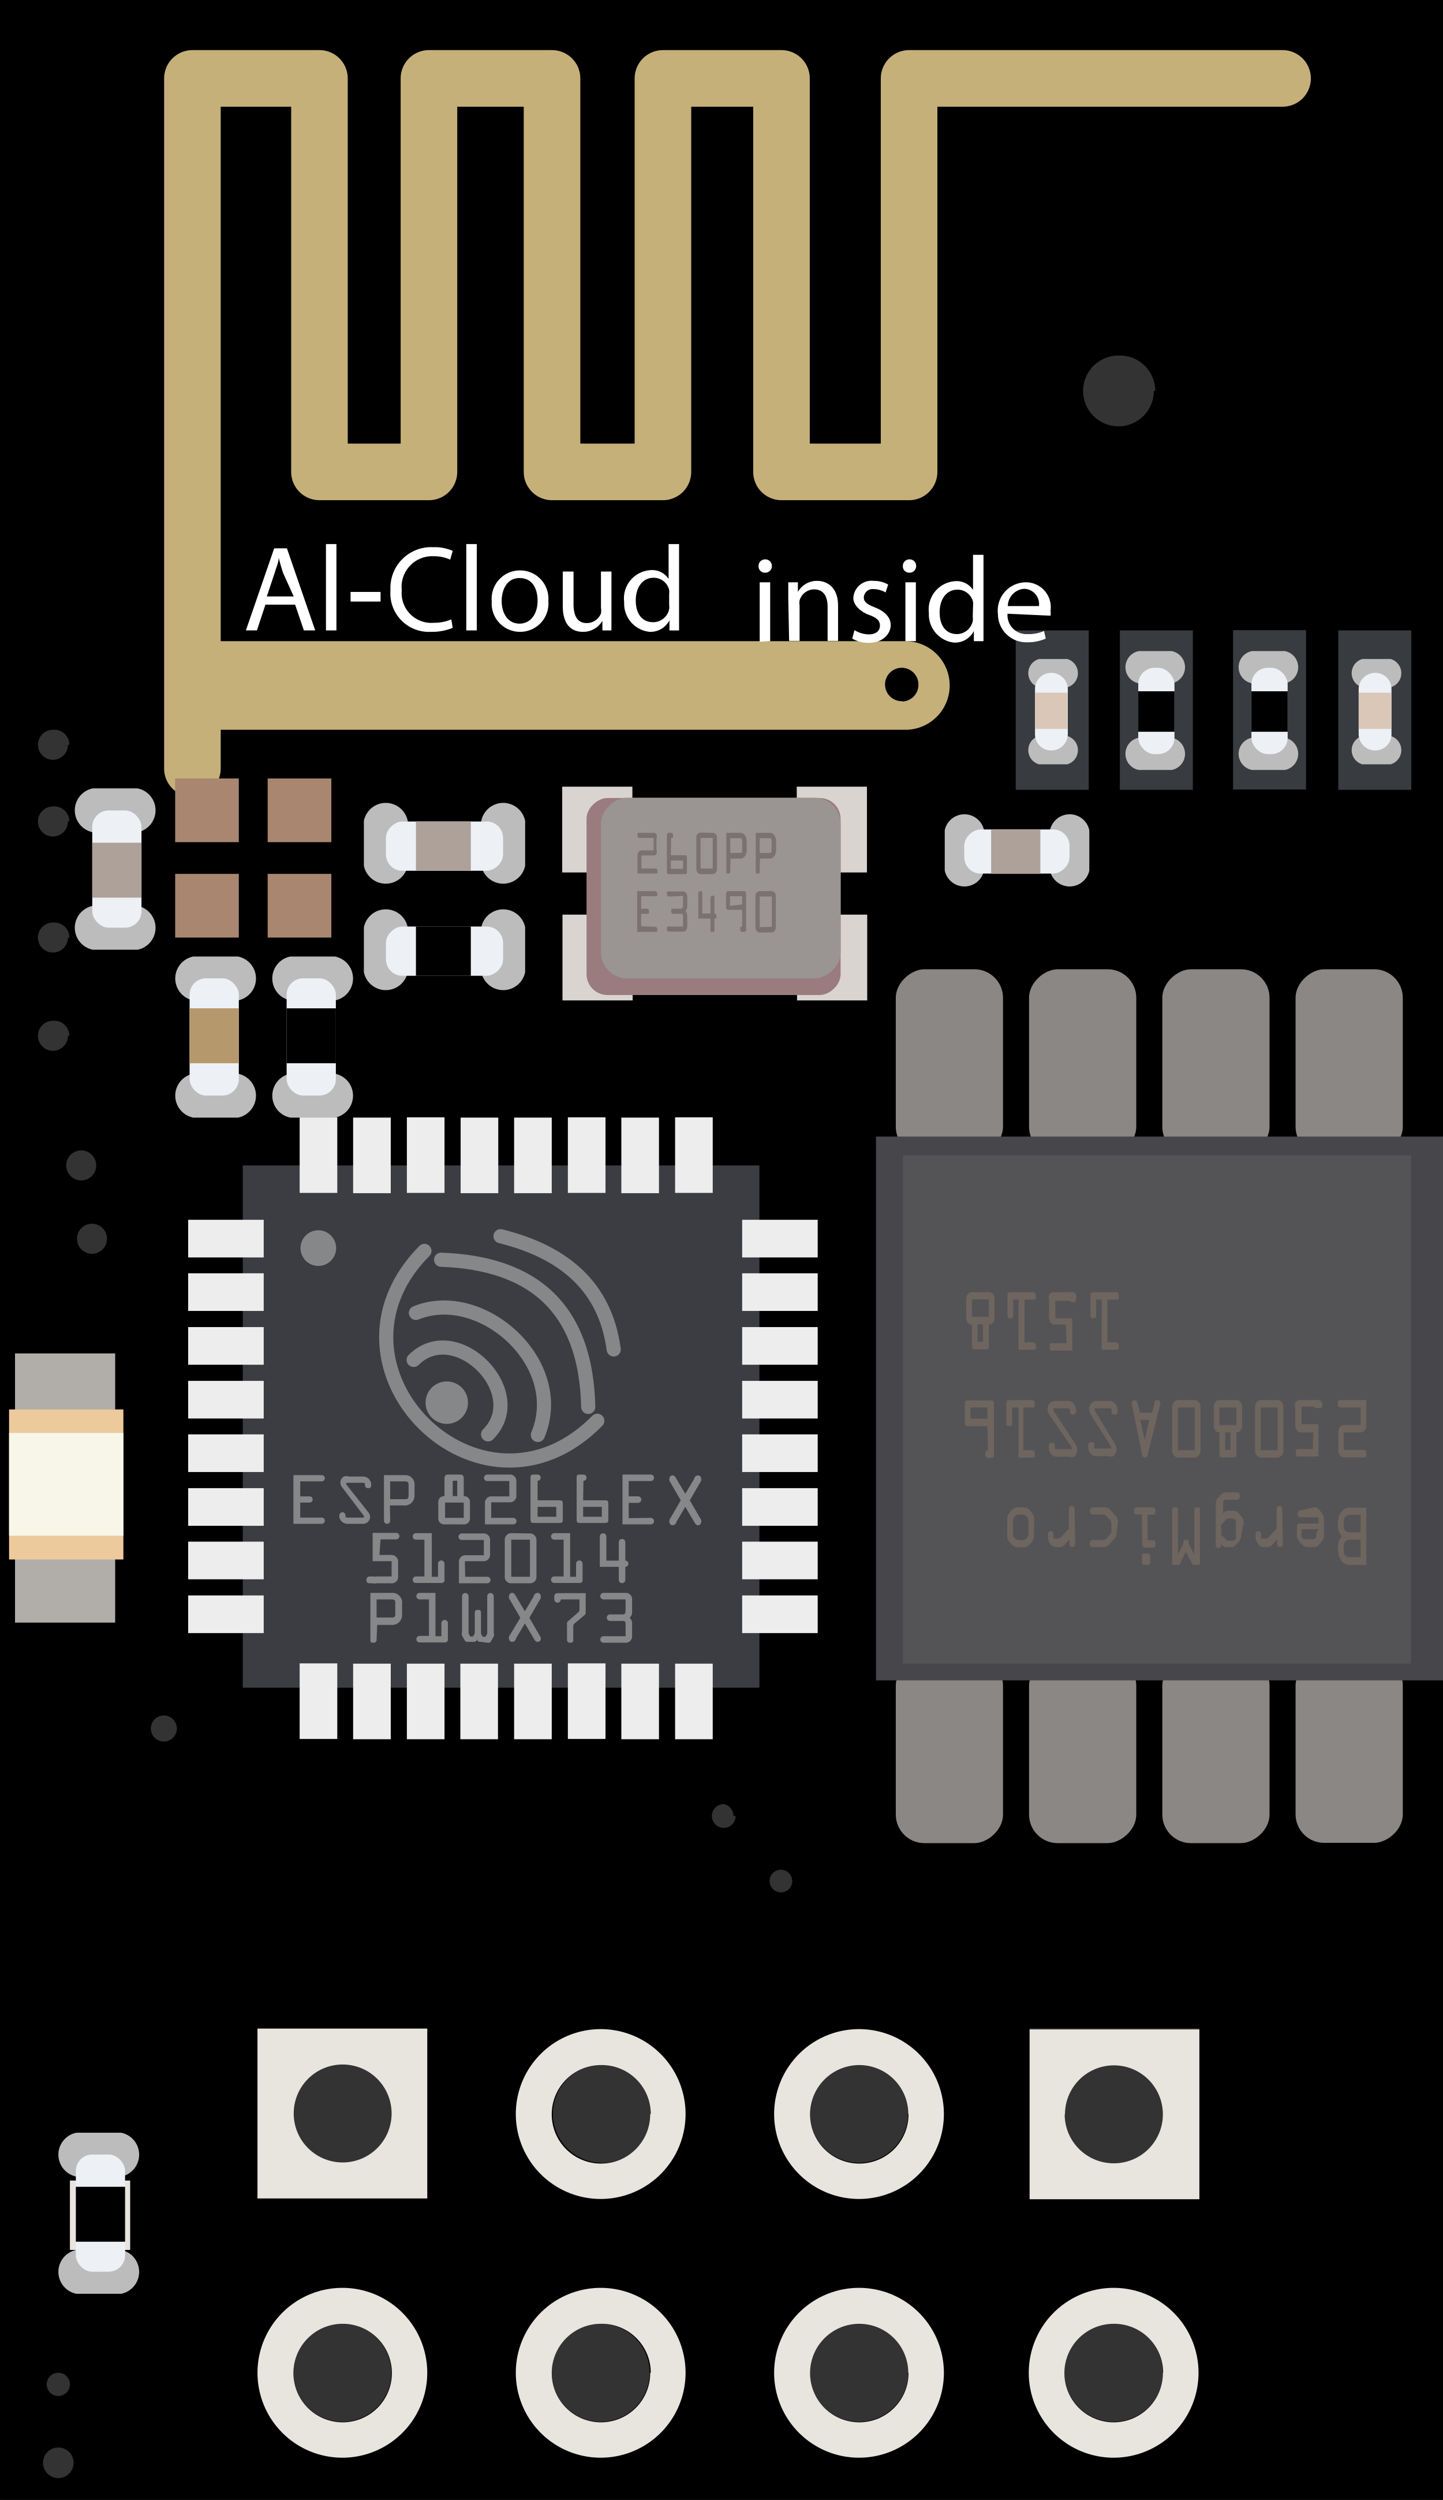 <?xml version="1.0" ?><svg height="31.15mm" viewBox="0 0 51 88.31" width="17.99mm" xmlns="http://www.w3.org/2000/svg">
  <rect x="0" y="0" width="51" height="88.31" fill="#333333" stroke="none"/>
  <title>WiFi Module - ESP8266</title>
  <g id="BAKGROUND">
    <circle cx="5.79" cy="61.06" r="0.46" style="fill: none"/>
    <circle cx="3.25" cy="43.76" r="0.53" style="fill: none"/>
    <circle cx="25.5" cy="64.15" r="0.42" style="fill: none"/>
    <circle cx="2.06" cy="84.23" r="0.41" style="fill: none"/>
    <circle cx="27.56" cy="66.44" r="0.4" style="fill: none"/>
    <circle cx="2.87" cy="41.17" r="0.53" style="fill: none"/>
    <circle cx="2.06" cy="87.02" r="0.54" style="fill: none"/>
    <circle cx="1.92" cy="26.31" r="0.53" style="fill: none"/>
    <circle cx="39.58" cy="13.81" r="1.25" style="fill: none"/>
    <circle cx="1.92" cy="29.02" r="0.53" style="fill: none"/>
    <circle cx="1.92" cy="36.59" r="0.53" style="fill: none"/>
    <circle cx="1.92" cy="33.13" r="0.53" style="fill: none"/>
    <path d="M0,88.31H51V0H0Zm1.65-4.08a.41.41,0,1,1,.41.41A.41.41,0,0,1,1.65,84.23Zm8.72-.41a1.73,1.73,0,1,1,1.73,1.73A1.73,1.73,0,0,1,10.37,83.82Zm9.13,0a1.73,1.73,0,1,1,1.73,1.73A1.73,1.73,0,0,1,19.5,83.82ZM2.6,87a.54.54,0,1,1-.54-.54A.54.54,0,0,1,2.6,87Zm38.5-3.2a1.74,1.74,0,1,1-1.73-1.73A1.74,1.74,0,0,1,41.1,83.82Zm-9,0a1.74,1.74,0,1,1-1.73-1.73A1.74,1.74,0,0,1,32.1,83.82Zm-23-6.13v-6h6v6Zm19.53-3a1.73,1.73,0,1,1,1.73,1.73A1.73,1.73,0,0,1,28.63,74.68Zm-7.39,1.73A1.73,1.73,0,1,1,23,74.68,1.73,1.73,0,0,1,21.23,76.41Zm21.15-4.75v6h-6v-6ZM28,66.44a.4.4,0,1,1-.39-.39A.4.4,0,0,1,28,66.44Zm-2-2.29a.42.42,0,1,1-.42-.42A.42.42,0,0,1,25.92,64.15ZM6.25,61.06a.46.46,0,1,1-.46-.46A.46.46,0,0,1,6.25,61.06ZM3.78,43.76a.53.53,0,1,1-.53-.53A.53.53,0,0,1,3.78,43.76ZM3.4,41.17a.53.53,0,1,1-.53-.53A.53.53,0,0,1,3.4,41.17Zm-1-4.58a.53.53,0,1,1-.53-.53A.53.53,0,0,1,2.45,36.59Zm0-3.47a.53.53,0,1,1-.53-.53A.53.53,0,0,1,2.45,33.13Zm0-4.1a.53.53,0,1,1-.53-.53A.53.53,0,0,1,2.45,29Zm0-2.71a.53.53,0,1,1-.53-.53A.53.53,0,0,1,2.45,26.31Zm38.38-12.5a1.25,1.25,0,1,1-1.25-1.25A1.25,1.25,0,0,1,40.83,13.81Z"/>
    <path d="M42.39,77.69v-6h-6v6Zm-4.75-3a1.73,1.73,0,1,1,1.73,1.73A1.73,1.73,0,0,1,37.63,74.68Z" style="fill: #e8e5df"/>
    <path d="M9.1,71.66v6h6v-6Zm4.74,3a1.73,1.73,0,1,1-1.73-1.73A1.73,1.73,0,0,1,13.84,74.68Z" style="fill: #e8e5df"/>
  </g>
  <g data-name="gold sign" id="gold_sign">
    <polyline points="45.33 2.77 32.13 2.77 32.13 16.67 27.62 16.67 27.62 2.77 23.43 2.77 23.43 16.67 19.51 16.67 19.51 2.77 15.16 2.77 15.16 16.67 11.29 16.67 11.29 2.77 6.8 2.77 6.8 23.5 6.8 23.77 6.8 27.15" style="fill: none;stroke: #c5b07a;stroke-linecap: round;stroke-linejoin: round;stroke-width: 2px"/>
    <path d="M32,22.65H7.71l-.32,3.13H32A1.56,1.56,0,0,0,32,22.65Zm-.13,2.12a.59.59,0,1,1,.59-.59A.59.59,0,0,1,31.91,24.78Z" style="fill: #c5b07a"/>
  </g>
  <g id="text">
    <rect height="2.13" style="fill: #e8e5df" transform="translate(-74.72 81.79) rotate(-90)" width="2.45" x="2.31" y="77.19"/>
    <g>
      <rect height="3.79" rx="1.01" ry="1.01" style="fill: #8a8784" transform="translate(-3.97 71.08) rotate(-90)" width="6.57" x="30.27" y="35.63"/>
      <rect height="3.79" rx="1.01" ry="1.01" style="fill: #8a8784" transform="translate(0.74 75.79) rotate(-90)" width="6.57" x="34.98" y="35.63"/>
      <rect height="3.79" rx="1.01" ry="1.01" style="fill: #8a8784" transform="translate(5.45 80.5) rotate(-90)" width="6.57" x="39.69" y="35.63"/>
      <rect height="3.79" rx="1.01" ry="1.01" style="fill: #8a8784" transform="translate(10.16 85.21) rotate(-90)" width="6.57" x="44.4" y="35.63"/>
    </g>
    <g>
      <rect height="3.79" rx="1.01" ry="1.01" style="fill: #8a8784" transform="translate(-28.26 95.38) rotate(-90)" width="6.57" x="30.27" y="59.92"/>
      <rect height="3.79" rx="1.01" ry="1.01" style="fill: #8a8784" transform="translate(-23.55 100.09) rotate(-90)" width="6.57" x="34.98" y="59.92"/>
      <rect height="3.79" rx="1.01" ry="1.01" style="fill: #8a8784" transform="translate(-18.84 104.8) rotate(-90)" width="6.57" x="39.69" y="59.92"/>
      <rect height="3.79" rx="1.01" ry="1.01" style="fill: #8a8784" transform="translate(-14.13 109.5) rotate(-90)" width="6.57" x="44.4" y="59.92"/>
    </g>
    <g>
      <rect height="2.48" style="fill: #dad4d0" transform="translate(-12.71 54.94) rotate(-90)" width="3.03" x="19.6" y="32.59"/>
      <rect height="2.48" style="fill: #dad4d0" transform="translate(-4.42 63.23) rotate(-90)" width="3.03" x="27.89" y="32.59"/>
      <rect height="2.48" style="fill: #dad4d0" transform="translate(-8.19 50.42) rotate(-90)" width="3.03" x="19.6" y="28.06"/>
      <rect height="2.48" style="fill: #dad4d0" transform="translate(0.1 58.71) rotate(-90)" width="3.03" x="27.89" y="28.06"/>
    </g>
    <rect height="8.98" rx="0.74" ry="0.74" style="fill: #9a7c7e" transform="translate(-6.45 56.89) rotate(-90)" width="6.96" x="21.74" y="27.18"/>
    <rect height="2.58" style="fill: #383b3f" transform="translate(15.79 65.96) rotate(-90)" width="5.63" x="38.06" y="23.79"/>
    <rect height="2.58" style="fill: #383b3f" transform="translate(12.11 62.28) rotate(-90)" width="5.63" x="34.38" y="23.79"/>
    <rect height="2.58" style="fill: #383b3f" transform="translate(19.79 69.95) rotate(-90)" width="5.63" x="42.06" y="23.79"/>
    <rect height="2.58" style="fill: #383b3f" transform="translate(23.51 73.68) rotate(-90)" width="5.63" x="45.78" y="23.79"/>
    <rect height="18.26" style="fill: #3c3d42" transform="translate(-32.68 68.11) rotate(-90)" width="18.45" x="8.49" y="41.26"/>
    <g>
      <g>
        <rect height="1.33" style="fill: #ededed" transform="translate(-29.56 52.06) rotate(-90)" width="2.67" x="9.92" y="40.15"/>
        <rect height="1.33" style="fill: #ededed" transform="translate(-27.67 53.96) rotate(-90)" width="2.67" x="11.81" y="40.15"/>
        <rect height="1.33" style="fill: #ededed" transform="translate(-25.77 55.85) rotate(-90)" width="2.67" x="13.71" y="40.15"/>
        <rect height="1.33" style="fill: #ededed" transform="translate(-23.87 57.75) rotate(-90)" width="2.67" x="15.6" y="40.15"/>
        <rect height="1.33" style="fill: #ededed" transform="translate(-21.98 59.65) rotate(-90)" width="2.67" x="17.5" y="40.15"/>
        <rect height="1.33" style="fill: #ededed" transform="translate(-20.08 61.54) rotate(-90)" width="2.67" x="19.4" y="40.15"/>
        <rect height="1.33" style="fill: #ededed" transform="translate(-18.19 63.44) rotate(-90)" width="2.67" x="21.29" y="40.15"/>
        <rect height="1.33" style="fill: #ededed" transform="translate(-16.29 65.33) rotate(-90)" width="2.67" x="23.19" y="40.15"/>
      </g>
      <g>
        <rect height="1.33" style="fill: #ededed" transform="translate(-48.85 71.35) rotate(-90)" width="2.67" x="9.92" y="59.44"/>
        <rect height="1.33" style="fill: #ededed" transform="translate(-46.96 73.25) rotate(-90)" width="2.67" x="11.81" y="59.44"/>
        <rect height="1.33" style="fill: #ededed" transform="translate(-45.06 75.15) rotate(-90)" width="2.67" x="13.71" y="59.44"/>
        <rect height="1.33" style="fill: #ededed" transform="translate(-43.17 77.04) rotate(-90)" width="2.67" x="15.6" y="59.44"/>
        <rect height="1.33" style="fill: #ededed" transform="translate(-41.27 78.94) rotate(-90)" width="2.67" x="17.5" y="59.44"/>
        <rect height="1.33" style="fill: #ededed" transform="translate(-39.37 80.83) rotate(-90)" width="2.67" x="19.4" y="59.44"/>
        <rect height="1.33" style="fill: #ededed" transform="translate(-37.48 82.73) rotate(-90)" width="2.67" x="21.29" y="59.44"/>
        <rect height="1.33" style="fill: #ededed" transform="translate(-35.58 84.63) rotate(-90)" width="2.67" x="23.19" y="59.44"/>
      </g>
      <g>
        <rect height="1.33" style="fill: #ededed" width="2.67" x="6.65" y="43.09"/>
        <rect height="1.33" style="fill: #ededed" width="2.67" x="6.65" y="44.98"/>
        <rect height="1.33" style="fill: #ededed" width="2.67" x="6.65" y="46.88"/>
        <rect height="1.33" style="fill: #ededed" width="2.67" x="6.65" y="48.78"/>
        <rect height="1.33" style="fill: #ededed" width="2.67" x="6.65" y="50.67"/>
        <rect height="1.33" style="fill: #ededed" width="2.67" x="6.65" y="52.57"/>
        <rect height="1.33" style="fill: #ededed" width="2.67" x="6.65" y="54.46"/>
        <rect height="1.33" style="fill: #ededed" width="2.67" x="6.65" y="56.36"/>
      </g>
      <g>
        <rect height="1.33" style="fill: #ededed" width="2.67" x="26.23" y="43.09"/>
        <rect height="1.33" style="fill: #ededed" width="2.67" x="26.23" y="44.98"/>
        <rect height="1.33" style="fill: #ededed" width="2.67" x="26.23" y="46.88"/>
        <rect height="1.33" style="fill: #ededed" width="2.67" x="26.23" y="48.78"/>
        <rect height="1.33" style="fill: #ededed" width="2.67" x="26.23" y="50.67"/>
        <rect height="1.33" style="fill: #ededed" width="2.67" x="26.23" y="52.57"/>
        <rect height="1.33" style="fill: #ededed" width="2.67" x="26.23" y="54.46"/>
        <rect height="1.33" style="fill: #ededed" width="2.67" x="26.23" y="56.36"/>
      </g>
    </g>
    <g>
      <g>
        <path d="M8.41,35.34H6.83a.79.79,0,0,1,0-1.55H8.41a.79.79,0,0,1,0,1.55Z" style="fill: #bcbcbc"/>
        <path d="M8.41,39.48H6.83a.79.79,0,0,1,0-1.55H8.41a.79.79,0,0,1,0,1.55Z" style="fill: #bcbcbc"/>
        <rect height="4.14" rx="0.58" ry="0.58" style="fill: #edf1f6" width="1.74" x="6.7" y="34.56"/>
      </g>
      <rect height="1.94" style="fill: #b5986b" width="1.74" x="6.7" y="35.62"/>
    </g>
    <g>
      <g>
        <path d="M11.84,35.34H10.26a.79.79,0,0,1,0-1.55h1.58a.79.79,0,0,1,0,1.55Z" style="fill: #bcbcbc"/>
        <path d="M11.84,39.48H10.26a.79.79,0,0,1,0-1.55h1.58a.79.79,0,0,1,0,1.55Z" style="fill: #bcbcbc"/>
        <rect height="4.14" rx="0.58" ry="0.58" style="fill: #edf1f6" width="1.74" x="10.13" y="34.56"/>
      </g>
      <rect height="1.94" width="1.74" x="10.13" y="35.62"/>
    </g>
    <g>
      <g>
        <path d="M14.41,32.76v1.58a.79.79,0,0,1-1.55,0V32.76a.79.79,0,0,1,1.55,0Z" style="fill: #bcbcbc"/>
        <path d="M18.56,32.76v1.58a.79.79,0,0,1-1.55,0V32.76a.79.79,0,0,1,1.55,0Z" style="fill: #bcbcbc"/>
        <rect height="4.14" rx="0.58" ry="0.58" style="fill: #edf1f6" transform="translate(-17.89 49.31) rotate(-90)" width="1.74" x="14.84" y="31.53"/>
      </g>
      <rect height="1.94" transform="translate(-17.93 49.27) rotate(-90)" width="1.74" x="14.8" y="32.63"/>
    </g>
    <g>
      <g>
        <path d="M40.25,26.06h1.16a.58.58,0,0,1,0,1.14H40.25a.58.58,0,0,1,0-1.14Z" style="fill: #bcbcbc"/>
        <path d="M40.25,23h1.16a.58.58,0,0,1,0,1.14H40.25a.58.58,0,0,1,0-1.14Z" style="fill: #bcbcbc"/>
        <rect height="3.05" rx="0.58" ry="0.58" style="fill: #edf1f6" transform="translate(81.74 50.22) rotate(-180)" width="1.28" x="40.23" y="23.58"/>
      </g>
      <rect height="1.43" transform="translate(81.74 50.27) rotate(180)" width="1.28" x="40.23" y="24.42"/>
    </g>
    <g>
      <g>
        <path d="M44.25,26.06h1.16a.58.58,0,0,1,0,1.14H44.25a.58.58,0,0,1,0-1.14Z" style="fill: #bcbcbc"/>
        <path d="M44.25,23h1.16a.58.58,0,0,1,0,1.14H44.25a.58.58,0,0,1,0-1.14Z" style="fill: #bcbcbc"/>
        <rect height="3.05" rx="0.58" ry="0.58" style="fill: #edf1f6" transform="translate(89.74 50.22) rotate(180)" width="1.28" x="44.23" y="23.58"/>
      </g>
      <rect height="1.43" transform="translate(89.74 50.27) rotate(180)" width="1.28" x="44.23" y="24.42"/>
    </g>
    <g>
      <g>
        <path d="M2.7,79.48H4.28a.79.79,0,0,1,0,1.55H2.7a.79.79,0,0,1,0-1.55Z" style="fill: #bcbcbc"/>
        <path d="M2.7,75.34H4.28a.79.79,0,0,1,0,1.55H2.7a.79.79,0,0,1,0-1.55Z" style="fill: #bcbcbc"/>
        <rect height="4.14" rx="0.58" ry="0.58" style="fill: #edf1f6" transform="translate(7.09 156.37) rotate(180)" width="1.74" x="2.67" y="76.12"/>
      </g>
      <rect height="1.94" transform="translate(7.09 156.45) rotate(180)" width="1.74" x="2.67" y="77.26"/>
    </g>
    <g>
      <g>
        <path d="M14.41,29v1.58a.79.79,0,0,1-1.55,0V29a.79.79,0,0,1,1.55,0Z" style="fill: #bcbcbc"/>
        <path d="M18.56,29v1.58a.79.79,0,0,1-1.55,0V29a.79.79,0,0,1,1.55,0Z" style="fill: #bcbcbc"/>
        <rect height="4.14" rx="0.58" ry="0.58" style="fill: #edf1f6" transform="translate(-14.18 45.6) rotate(-90)" width="1.74" x="14.84" y="27.82"/>
      </g>
      <rect height="1.94" style="fill: #ada19a" transform="translate(-14.22 45.56) rotate(-90)" width="1.74" x="14.8" y="28.92"/>
    </g>
    <g>
      <g>
        <path d="M3.28,32H4.86a.79.79,0,0,1,0,1.55H3.28a.79.79,0,0,1,0-1.55Z" style="fill: #bcbcbc"/>
        <path d="M3.28,27.85H4.86a.79.79,0,0,1,0,1.55H3.28a.79.79,0,0,1,0-1.55Z" style="fill: #bcbcbc"/>
        <rect height="4.14" rx="0.58" ry="0.58" style="fill: #edf1f6" transform="translate(8.25 61.4) rotate(180)" width="1.74" x="3.25" y="28.63"/>
      </g>
      <rect height="1.94" style="fill: #ada19a" transform="translate(8.25 61.48) rotate(180)" width="1.74" x="3.25" y="29.77"/>
    </g>
    <g>
      <g>
        <path d="M37.72,24.28h-1a.52.52,0,0,1,0-1h1a.52.52,0,0,1,0,1Z" style="fill: #bcbcbc"/>
        <path d="M37.72,27h-1a.52.52,0,0,1,0-1h1a.52.52,0,0,1,0,1Z" style="fill: #bcbcbc"/>
        <path d="M37.16,26.51h0a.57.57,0,0,1-.58-.57V24.34a.57.57,0,0,1,.58-.57h0a.58.58,0,0,1,.58.57v1.59A.58.58,0,0,1,37.16,26.51Z" style="fill: #edf1f6"/>
      </g>
      <rect height="1.28" style="fill: #dbc7b7" width="1.15" x="36.58" y="24.47"/>
    </g>
    <g>
      <g>
        <path d="M49.15,24.28h-1a.52.52,0,0,1,0-1h1a.52.52,0,0,1,0,1Z" style="fill: #bcbcbc"/>
        <path d="M49.15,27h-1a.52.52,0,0,1,0-1h1a.52.52,0,0,1,0,1Z" style="fill: #bcbcbc"/>
        <path d="M48.6,26.51h0a.58.58,0,0,1-.58-.57V24.34a.58.58,0,0,1,.58-.57h0a.57.57,0,0,1,.58.57v1.59A.57.57,0,0,1,48.6,26.51Z" style="fill: #edf1f6"/>
      </g>
      <rect height="1.28" style="fill: #dbc7b7" width="1.15" x="48.02" y="24.47"/>
    </g>
    <g>
      <g>
        <path d="M34.78,29.33v1.42a.71.71,0,0,1-1.39,0V29.33a.71.71,0,0,1,1.39,0Z" style="fill: #bcbcbc"/>
        <path d="M38.5,29.33v1.42a.71.71,0,0,1-1.39,0V29.33a.71.71,0,0,1,1.39,0Z" style="fill: #bcbcbc"/>
        <rect height="3.72" rx="0.58" ry="0.58" style="fill: #edf1f6" transform="translate(5.86 66.02) rotate(-90)" width="1.56" x="35.16" y="28.22"/>
      </g>
      <rect height="1.74" style="fill: #ada19a" transform="translate(5.82 65.99) rotate(-90)" width="1.56" x="35.12" y="29.21"/>
    </g>
    <g>
      <rect height="3.07" style="fill: #b1aeaa" transform="translate(4.6 111.57) rotate(180)" width="3.54" x="0.53" y="54.25"/>
      <rect height="3.07" style="fill: #b1aeaa" transform="translate(4.6 98.7) rotate(180)" width="3.54" x="0.53" y="47.82"/>
      <rect height="5.3" style="fill: #edca9c" transform="translate(4.68 104.89) rotate(180)" width="4.04" x="0.32" y="49.8"/>
      <rect height="3.63" style="fill: #f7f6e9" transform="translate(4.68 104.88) rotate(180)" width="4.04" x="0.32" y="50.63"/>
    </g>
    <rect height="2.25" style="fill: #a88670" transform="translate(-24.69 39.31) rotate(-90)" width="2.25" x="6.19" y="30.88"/>
    <rect height="2.25" style="fill: #a88670" transform="translate(-21.32 35.94) rotate(-90)" width="2.25" x="6.19" y="27.51"/>
    <rect height="2.25" style="fill: #a88670" transform="translate(-21.42 42.58) rotate(-90)" width="2.25" x="9.46" y="30.88"/>
    <rect height="2.25" style="fill: #a88670" transform="translate(-18.05 39.21) rotate(-90)" width="2.25" x="9.46" y="27.51"/>
    <rect height="20.04" style="fill: #47464b" transform="translate(-8.77 90.73) rotate(-90)" width="19.21" x="31.37" y="39.73"/>
    <rect height="17.96" style="fill: #545457" transform="translate(-8.9 90.68) rotate(-90)" width="17.96" x="31.91" y="40.81"/>
    <rect height="8.47" rx="0.92" ry="0.92" style="fill: #9a9593" transform="translate(-5.9 56.85) rotate(-90)" width="6.38" x="22.29" y="27.14"/>
  </g>
  <g id="whitw">
    <g>
      <path d="M11.37,53.61a.11.11,0,0,1,0,.22h-1V52.11h1a.11.11,0,0,1,0,.22h-.76v.53h.33a.11.11,0,1,1,0,.22h-.33v.53Z" style="fill: #868788"/>
      <path d="M13,53.4a.28.28,0,0,1,.08.18.25.25,0,0,1-.28.25h-.49a.32.32,0,0,1-.22-.07.28.28,0,0,1-.1-.21.12.12,0,0,1,.12-.13.11.11,0,0,1,.1.11c0,.07,0,.08.1.08h.48s.07,0,.07,0,0-.05,0-.06l-.76-1a.26.26,0,0,1-.07-.18.25.25,0,0,1,.12-.21.29.29,0,0,1,.18,0h.47a.31.31,0,0,1,.22.07.3.3,0,0,1,.1.21c0,.07,0,.13-.11.13a.1.1,0,0,1-.11-.1c0-.08,0-.09-.11-.09h-.47s-.08,0-.08,0,0,0,0,.06Z" style="fill: #868788"/>
      <path d="M13.79,53.72a.11.11,0,1,1-.22,0V52.11h.73a.32.32,0,0,1,.25.09.33.33,0,0,1,.1.29v.3a.36.36,0,0,1-.09.28.34.34,0,0,1-.3.11h-.48Zm0-.76h.49c.13,0,.16,0,.16-.16v-.31c0-.12,0-.16-.16-.16h-.49Z" style="fill: #868788"/>
    </g>
    <g>
      <path d="M16.28,52.09a.11.11,0,0,1,.11.11v.65a.23.23,0,0,1,.16.06.22.22,0,0,1,.06.17v.54a.21.21,0,0,1-.23.23h-.66a.21.21,0,0,1-.23-.23v-.54a.22.22,0,0,1,.06-.17.23.23,0,0,1,.16-.06V52.2a.11.11,0,0,1,.11-.11Zm.11,1.53v-.54h-.66v.54Zm-.23-.77v-.54H16v.54Z" style="fill: #868788"/>
      <path d="M17.36,53.62h.78a.11.11,0,1,1,0,.23h-1v-.74a.23.23,0,0,1,.25-.25H18v-.54h-.78a.11.11,0,1,1,0-.23H18a.23.23,0,0,1,.25.26v.46a.24.24,0,0,1-.07.2.24.24,0,0,1-.18.06h-.64Z" style="fill: #868788"/>
      <path d="M19,53h.75c.11,0,.14,0,.14.15v.51c0,.11,0,.14-.15.14H18.9c-.11,0-.15,0-.15-.14V52.2c0-.05,0-.11.1-.11H19a.11.11,0,0,1,.11.11.11.11,0,0,1-.11.11Zm0,.23v.35h.66v-.35Z" style="fill: #868788"/>
      <path d="M20.61,53h.75c.11,0,.14,0,.14.15v.51c0,.11,0,.14-.15.14h-.82c-.11,0-.15,0-.15-.14V52.2c0-.05,0-.11.1-.11h.14a.11.11,0,0,1,.11.11.11.11,0,0,1-.11.11Zm0,.23v.35h.66v-.35Z" style="fill: #868788"/>
      <path d="M23,53.62a.11.11,0,1,1,0,.23H22V52.09h1a.11.11,0,1,1,0,.23h-.78v.54h.33a.11.11,0,1,1,0,.23h-.33v.54Z" style="fill: #868788"/>
      <path d="M24.06,53l-.4-.69a.15.15,0,0,1,0-.08.11.11,0,0,1,.11-.11c.07,0,.1.06.13.11l.32.54.32-.54c0-.05.06-.11.13-.11a.11.11,0,0,1,.11.11.15.15,0,0,1,0,.08l-.4.69.4.69a.15.15,0,0,1,0,.08.11.11,0,0,1-.11.11c-.07,0-.1-.06-.13-.11l-.32-.54-.32.54c0,.05-.06.11-.13.11a.11.11,0,0,1-.11-.11.15.15,0,0,1,0-.08Z" style="fill: #868788"/>
    </g>
    <g>
      <path d="M13.41,54.93h.42A.23.23,0,0,1,14,55a.22.22,0,0,1,.07.19v.48a.24.24,0,0,1-.05.18.22.22,0,0,1-.2.08h-.5a.32.32,0,0,1-.15,0l-.09,0c-.06,0-.13,0-.13-.13a.11.11,0,0,1,.11-.11l.07,0,.07,0a.38.38,0,0,0,.12,0h.52v-.54h-.67v-1H14a.11.11,0,1,1,0,.23h-.55Z" style="fill: #868788"/>
      <path d="M15.48,55.7v-.46a.11.11,0,1,1,.23,0v.57a.1.1,0,0,1-.11.11H14.7a.11.11,0,1,1,0-.23H15V54.39H14.7a.11.11,0,1,1,0-.23h.56V55.7Z" style="fill: #868788"/>
      <path d="M16.44,55.7h.78a.11.11,0,1,1,0,.23h-1v-.74a.23.23,0,0,1,.25-.25h.63v-.54h-.78a.11.11,0,1,1,0-.23h.75a.23.23,0,0,1,.25.26v.46a.24.24,0,0,1-.07.2.24.24,0,0,1-.18.06h-.64Z" style="fill: #868788"/>
      <path d="M18.73,54.17a.23.23,0,0,1,.23.23V55.7a.22.22,0,0,1-.23.23h-.66a.22.22,0,0,1-.23-.23V54.39a.23.23,0,0,1,.23-.23Zm0,1.53V54.39h-.66V55.7Z" style="fill: #868788"/>
      <path d="M20.36,55.7v-.46a.11.11,0,1,1,.23,0v.57a.1.1,0,0,1-.11.11h-.89a.11.11,0,1,1,0-.23h.33V54.39h-.33a.11.11,0,1,1,0-.23h.56V55.7Z" style="fill: #868788"/>
      <path d="M21.87,55.13v-.65a.11.11,0,0,1,.23,0v.65a.11.11,0,1,1,0,.22v.46a.11.11,0,1,1-.23,0v-.46H21.2V54.28a.11.11,0,0,1,.23,0v.85Z" style="fill: #868788"/>
    </g>
    <g>
      <path d="M13.31,57.92a.1.1,0,0,1-.11.11c-.08,0-.11,0-.11-.11V56.27h.75a.33.33,0,0,1,.26.09.34.34,0,0,1,.11.3V57a.37.37,0,0,1-.09.29.35.35,0,0,1-.3.11h-.49Zm0-.78h.5c.13,0,.16,0,.16-.16v-.32c0-.13,0-.16-.16-.16h-.5Z" style="fill: #868788"/>
      <path d="M15.6,57.8v-.46a.11.11,0,0,1,.23,0v.57a.1.1,0,0,1-.11.11h-.89a.11.11,0,1,1,0-.23h.33V56.5h-.33a.11.11,0,1,1,0-.23h.56V57.8Z" style="fill: #868788"/>
      <path d="M17,58c-.08,0-.12,0-.14-.1h0c0,.08-.06.1-.14.1h-.17a.12.12,0,0,1-.14-.08l-.08-.14a.15.15,0,0,1,0-.11V56.39a.11.11,0,1,1,.23,0V57.7l.06.11h.1l.06-.11V57c0-.07,0-.13.11-.13s.11.06.11.13v.71l.06.11h.1l.06-.11V56.39a.11.11,0,1,1,.23,0V57.7a.15.15,0,0,1,0,.11l-.08.14a.12.12,0,0,1-.14.08Z" style="fill: #868788"/>
      <path d="M18.39,57.15l-.4-.69a.15.15,0,0,1,0-.08.11.11,0,0,1,.11-.11c.07,0,.1.06.13.11l.32.54.32-.54c0-.05.06-.11.13-.11a.11.11,0,0,1,.11.11.15.15,0,0,1,0,.08l-.4.69.4.69a.15.15,0,0,1,0,.08A.11.11,0,0,1,19,58c-.07,0-.1-.06-.13-.11l-.32-.54-.32.54c0,.05-.06.11-.13.11a.11.11,0,0,1-.11-.11.15.15,0,0,1,0-.08Z" style="fill: #868788"/>
      <path d="M19.82,56.5a.11.11,0,1,1-.23,0v-.11a.11.11,0,0,1,.11-.11h1v.65c0,.08,0,.09-.06.14l-.32.27c-.06.05-.06.06-.06.14v.44c0,.07,0,.11-.11.11a.1.1,0,0,1-.11-.11v-.54a.12.12,0,0,1,.06-.13l.31-.27c.07-.07.07-.06.07-.16V56.5Z" style="fill: #868788"/>
      <path d="M21.33,56.5a.11.11,0,1,1,0-.23h.78a.22.22,0,0,1,.23.23v.43a.26.26,0,0,1-.09.22.26.26,0,0,1,.09.22v.43a.22.22,0,0,1-.23.23h-.78a.11.11,0,1,1,0-.23h.78v-.37c0-.13,0-.17-.11-.17h-.44a.11.11,0,1,1,0-.23H22c.06,0,.11,0,.11-.17V56.5Z" style="fill: #868788"/>
    </g>
    <circle cx="11.25" cy="44.09" r="0.63" style="fill: #868788"/>
    <circle cx="15.79" cy="49.55" r="0.75" style="fill: #868788"/>
    <path d="M15,44.19c-4.08,4.12,2,10.17,6.11,6" style="fill: none;stroke: #868788;stroke-linecap: round;stroke-miterlimit: 10;stroke-width: 0.5px"/>
    <path d="M17.25,50.67c1.48-1.48-1.14-4.11-2.63-2.63" style="fill: none;stroke: #868788;stroke-linecap: round;stroke-miterlimit: 10;stroke-width: 0.5px"/>
    <path d="M14.7,46.38c2.31-.94,5.37,1.77,4.31,4.31" style="fill: none;stroke: #868788;stroke-linecap: round;stroke-miterlimit: 10;stroke-width: 0.5px"/>
    <path d="M15.59,44.5c3.24.12,5.12,1.69,5.2,5.2" style="fill: none;stroke: #868788;stroke-linecap: round;stroke-miterlimit: 10;stroke-width: 0.5px"/>
    <path d="M17.69,43.67c2.22.55,3.7,1.76,4,4" style="fill: none;stroke: #868788;stroke-linecap: round;stroke-miterlimit: 10;stroke-width: 0.5px"/>
    <g>
      <path d="M48.29,55.28h-.57c-.3,0-.43-.24-.43-.6a.59.59,0,0,1,.13-.41.66.66,0,0,1-.13-.47c0-.34.18-.54.43-.54h.57Zm-.2-1.77h-.37c-.15,0-.23.08-.23.28s0,.34.23.34h.37Zm0,.88h-.37c-.15,0-.23.08-.23.28s0,.34.23.34h.37Z" style="fill: #6e655f"/>
      <path d="M46.44,53.25a.18.18,0,0,1,.17.07l.08.09a.36.36,0,0,1,.1.28v.48a.38.38,0,0,1-.09.3l-.07.08a.23.23,0,0,1-.21.1h-.18a.24.24,0,0,1-.22-.09l-.08-.08a.41.41,0,0,1-.1-.33V54c0-.14,0-.18.13-.18h.63v-.08a.14.14,0,0,0,0-.07l0-.07s-.07,0-.13,0H46c-.07,0-.13,0-.13-.13s.08-.12.13-.12Zm.16.77H46v.15a.17.17,0,0,0,0,.12l.08.08a.11.11,0,0,0,.09,0h.17a.13.13,0,0,0,.1,0l.07-.06a.13.13,0,0,0,0-.11Z" style="fill: #6e655f"/>
      <path d="M45.34,54.47c0,.09,0,.18-.1.18s-.1-.08-.1-.17v-.1l-.15.16a.27.27,0,0,1-.17.11h-.16a.23.23,0,0,1-.19-.1.43.43,0,0,1-.09-.29c0-.09,0-.17.09-.17s.1.07.1.15a.2.2,0,0,0,0,.11s.07,0,.12,0h.06s.06,0,.1-.06l.27-.29v-.63c0-.09,0-.17.1-.17s.1.09.1.17Z" style="fill: #6e655f"/>
      <path d="M43.87,54.19a.42.42,0,0,1-.07.26l-.14.14a.16.16,0,0,1-.12.06h-.19c-.05,0-.12,0-.19-.12l0,0v0c0,.08,0,.15-.1.15s-.09-.09-.09-.17V53.26c0-.23,0-.27.09-.36l.07-.07a.27.27,0,0,1,.24-.11h.32c.06,0,.13,0,.13.13s-.07.13-.13.13h-.36a.13.13,0,0,0-.1.06l0,.06a.17.17,0,0,0,0,.1v.34l0-.05c0-.06.11-.12.16-.12h.23a.18.18,0,0,1,.15.08l.12.14a.32.32,0,0,1,.06.24Zm-.19-.34a.22.22,0,0,0,0-.13l-.08-.08-.06,0h-.14s-.05,0-.09.07l-.15.16a.13.13,0,0,0,0,.08v.18a.13.13,0,0,0,0,.08l.15.16s.06.06.09.06h.14l.06,0,.08-.08a.21.21,0,0,0,0-.13Z" style="fill: #6e655f"/>
      <path d="M41.68,55.28h-.25v-1.9c0-.08,0-.13.1-.13s.1,0,.1.13v1.54h0l.19-.37v0c0-.08,0-.16.1-.16s.1.08.1.16v0l.19.37h0V53.38c0-.08,0-.13.1-.13s.1,0,.1.13v1.9h-.25l-.25-.46Z" style="fill: #6e655f"/>
      <path d="M40.36,53.5h-.15c-.06,0-.13,0-.13-.13s.08-.12.13-.12h.5c.06,0,.13,0,.13.13s-.07.13-.13.13h-.15v.9h.15c.06,0,.13,0,.13.13s-.07.13-.13.13h-.2c-.11,0-.14,0-.14-.17Zm.29,1.66c0,.09,0,.12-.09.12h-.11c-.05,0-.09,0-.09-.12V55c0-.09,0-.12.09-.12h.11c.05,0,.09,0,.09.12Z" style="fill: #6e655f"/>
      <path d="M39.47,54.07a.4.4,0,0,1-.12.33l-.14.15a.27.27,0,0,1-.25.1h-.31c-.07,0-.13,0-.13-.12s.08-.13.13-.13H39a.16.16,0,0,0,.11-.06l.12-.13a.14.14,0,0,0,.05-.11V53.8a.14.14,0,0,0-.05-.11l-.12-.13A.16.16,0,0,0,39,53.5h-.34c-.06,0-.13,0-.13-.13s.07-.12.13-.12H39a.27.27,0,0,1,.25.1l.14.15a.4.4,0,0,1,.12.33Z" style="fill: #6e655f"/>
      <path d="M38,54.47c0,.09,0,.18-.1.18s-.1-.08-.1-.17v-.1l-.15.16a.27.27,0,0,1-.17.11h-.16a.23.23,0,0,1-.19-.1.43.43,0,0,1-.09-.29c0-.09,0-.17.09-.17s.1.07.1.15a.2.2,0,0,0,0,.11s.07,0,.12,0h.06s.06,0,.1-.06l.27-.29v-.63c0-.09,0-.17.1-.17s.1.09.1.17Z" style="fill: #6e655f"/>
      <path d="M36.54,54.19a.38.38,0,0,1-.12.33.31.31,0,0,1-.28.14H36a.32.32,0,0,1-.28-.14.38.38,0,0,1-.12-.33v-.47a.41.41,0,0,1,.13-.34.29.29,0,0,1,.27-.13h.15a.29.29,0,0,1,.27.13.41.41,0,0,1,.13.34Zm-.19-.47a.2.2,0,0,0-.07-.15.16.16,0,0,0-.13-.07H36a.16.16,0,0,0-.13.07.2.2,0,0,0-.07.15v.47a.2.2,0,0,0,.07.15.16.16,0,0,0,.13.07h.15a.16.16,0,0,0,.13-.07.2.2,0,0,0,.07-.15Z" style="fill: #6e655f"/>
    </g>
    <g>
      <path d="M38.74,45.91v.53c0,.08,0,.13-.1.13s-.1-.05-.1-.13v-.66c0-.09,0-.13.1-.13h.8c.05,0,.1,0,.1.13s0,.13-.1.13h-.3v1.51h.3c.05,0,.1,0,.1.13s0,.13-.1.13h-.5V45.91Z" style="fill: #6e655f"/>
      <path d="M37.67,46.79H37.3a.18.18,0,0,1-.16-.07.3.3,0,0,1-.06-.22v-.56a.33.33,0,0,1,0-.2.18.18,0,0,1,.18-.09h.45a.25.25,0,0,1,.13,0l.08,0c.05,0,.12.06.12.15S38,46,38,46l-.06,0-.06,0s-.08-.05-.11-.05h-.47v.62h.6v1.14h-.7c-.05,0-.1,0-.1-.13s0-.13.1-.13h.5Z" style="fill: #6e655f"/>
      <path d="M35.81,45.91v.53c0,.08,0,.13-.1.13s-.1-.05-.1-.13v-.66c0-.09,0-.13.1-.13h.8c.05,0,.1,0,.1.13s0,.13-.1.13h-.3v1.51h.3c.05,0,.1,0,.1.13s0,.13-.1.13H36V45.91Z" style="fill: #6e655f"/>
      <path d="M34.45,47.67c-.07,0-.1-.06-.1-.13v-.75a.18.18,0,0,1-.15-.07.29.29,0,0,1-.05-.19v-.62c0-.16.08-.26.2-.26h.6c.13,0,.2.1.2.26v.62a.3.3,0,0,1-.05.19.18.18,0,0,1-.15.07v.75c0,.07,0,.13-.1.13Zm-.1-1.77v.62h.6v-.62Zm.2.88v.62h.19v-.62Z" style="fill: #6e655f"/>
    </g>
    <g>
      <path d="M48.09,49.72h-.7c-.05,0-.1,0-.1-.13s0-.13.1-.13h.9v.85c0,.2-.08.29-.23.29h-.57v.62h.7c.05,0,.1,0,.1.13s0,.13-.1.13h-.67a.18.18,0,0,1-.16-.07.33.33,0,0,1-.06-.23v-.54a.33.33,0,0,1,.06-.23.19.19,0,0,1,.16-.07h.57Z" style="fill: #6e655f"/>
      <path d="M46.42,50.6H46a.18.18,0,0,1-.16-.07.3.3,0,0,1-.06-.22v-.56a.33.33,0,0,1,0-.2.18.18,0,0,1,.18-.09h.45a.24.24,0,0,1,.13,0l.08,0c.05,0,.12.05.12.15s0,.13-.1.13l-.06,0-.06,0s-.08-.05-.11-.05H46v.62h.6v1.14h-.7c-.05,0-.1,0-.1-.13s0-.13.1-.13h.5Z" style="fill: #6e655f"/>
      <path d="M44.56,51.49a.24.24,0,0,1-.2-.26V49.72c0-.15.09-.26.2-.26h.6c.12,0,.2.12.2.26v1.51a.24.24,0,0,1-.2.26Zm0-1.77v1.51h.6V49.72Z" style="fill: #6e655f"/>
      <path d="M43.2,51.49c-.07,0-.1-.06-.1-.13V50.6a.18.18,0,0,1-.15-.07.29.29,0,0,1-.05-.19v-.62c0-.16.08-.26.2-.26h.6c.13,0,.2.1.2.26v.62a.3.3,0,0,1-.05.19.18.18,0,0,1-.15.07v.75c0,.07,0,.13-.1.13Zm-.1-1.77v.62h.6v-.62Zm.2.88v.62h.19V50.6Z" style="fill: #6e655f"/>
      <path d="M41.63,51.49a.24.24,0,0,1-.2-.26V49.72c0-.15.09-.26.2-.26h.6c.12,0,.2.12.2.26v1.51a.24.24,0,0,1-.2.26Zm0-1.77v1.51h.6V49.72Z" style="fill: #6e655f"/>
      <path d="M40.57,51.35c0,.07,0,.13-.1.13s-.09-.06-.11-.13L40,49.59a.11.11,0,0,1,.1-.13c.06,0,.1.07.11.13l.08.31h.43l.08-.31c0-.06,0-.13.11-.13a.11.11,0,0,1,.1.13Zm-.11-.48h0l.16-.71H40.3Z" style="fill: #6e655f"/>
      <path d="M38.57,50a.4.4,0,0,1-.07-.22.26.26,0,0,1,.25-.29h.45a.25.25,0,0,1,.2.08.36.36,0,0,1,.1.24c0,.08,0,.16-.11.16s-.1-.06-.1-.13,0-.09-.09-.09h-.44s-.07,0-.07,0a.24.24,0,0,0,0,.08l.7,1.15a.37.37,0,0,1,.07.21.31.31,0,0,1-.11.25.22.22,0,0,1-.17,0h-.43a.25.25,0,0,1-.2-.09.4.4,0,0,1-.09-.25c0-.08,0-.15.11-.15s.1,0,.1.12,0,.1.1.1h.43s.07,0,.07,0a.18.18,0,0,0,0-.07Z" style="fill: #6e655f"/>
      <path d="M37.1,50a.4.4,0,0,1-.07-.22.26.26,0,0,1,.25-.29h.45a.25.25,0,0,1,.2.08.36.36,0,0,1,.1.24c0,.08,0,.16-.11.16s-.1-.06-.1-.13,0-.09-.09-.09H37.3s-.07,0-.07,0a.24.24,0,0,0,0,.08L38,51a.37.37,0,0,1,.07.21.31.31,0,0,1-.11.25.22.22,0,0,1-.17,0h-.43a.25.25,0,0,1-.2-.09.4.4,0,0,1-.09-.25c0-.08,0-.15.11-.15s.1,0,.1.12,0,.1.1.1h.43s.07,0,.07,0a.18.18,0,0,0,0-.07Z" style="fill: #6e655f"/>
      <path d="M35.77,49.72v.53c0,.08,0,.13-.1.13s-.1-.05-.1-.13v-.66c0-.09,0-.13.1-.13h.8c.05,0,.1,0,.1.13s0,.13-.1.13h-.3v1.51h.3c.05,0,.1,0,.1.13s0,.13-.1.13H36V49.72Z" style="fill: #6e655f"/>
      <path d="M34.9,50.38h-.68c-.1,0-.12-.05-.12-.17v-.58c0-.12,0-.16.13-.16H35c.1,0,.13,0,.13.16v1.74c0,.06,0,.13-.09.13h-.12c-.05,0-.1-.06-.1-.13s0-.13.1-.13Zm0-.26v-.4h-.6v.4Z" style="fill: #6e655f"/>
    </g>
    <g>
      <path d="M22.67,30.68h.5s.07,0,.07.09,0,.09-.07.09h-.64v-.61c0-.14.06-.21.16-.21h.41V29.6h-.5s-.07,0-.07-.09,0-.09.07-.09h.48a.13.13,0,0,1,.12.05.23.23,0,0,1,0,.17V30a.23.23,0,0,1,0,.17.13.13,0,0,1-.12.05h-.41Z" style="fill: #797271"/>
      <path d="M23.71,30.21h.48c.07,0,.09,0,.09.13v.42c0,.09,0,.12-.09.12h-.53c-.07,0-.09,0-.09-.12V29.51s0-.09.06-.09h.09s.07,0,.07.09,0,.09-.07.09Zm0,.19v.29h.43v-.29Z" style="fill: #797271"/>
      <path d="M25.19,29.42a.17.17,0,0,1,.15.19v1.08c0,.1-.06.19-.15.19h-.43c-.08,0-.15-.08-.15-.19V29.6a.17.17,0,0,1,.15-.19Zm0,1.26V29.6h-.43v1.08Z" style="fill: #797271"/>
      <path d="M25.81,30.77c0,.06,0,.09-.07.09s-.07,0-.07-.09V29.42h.48a.19.19,0,0,1,.17.08.33.33,0,0,1,.07.24V30a.37.37,0,0,1-.06.24.2.2,0,0,1-.19.09h-.32Zm0-.64h.32c.09,0,.1,0,.1-.13v-.26c0-.11,0-.13-.1-.13h-.32Z" style="fill: #797271"/>
      <path d="M26.85,30.77c0,.06,0,.09-.07.09s-.07,0-.07-.09V29.42h.48a.19.19,0,0,1,.17.08.33.33,0,0,1,.07.24V30a.37.37,0,0,1-.06.24.2.2,0,0,1-.19.09h-.32Zm0-.64h.32c.08,0,.1,0,.1-.13v-.26c0-.11,0-.13-.1-.13h-.32Z" style="fill: #797271"/>
    </g>
    <g>
      <path d="M23.16,32.74s.07,0,.07.09,0,.09-.07.09h-.64V31.48h.64s.07,0,.07.09,0,.09-.07.09h-.5v.44h.21s.07,0,.07.09,0,.09-.07.09h-.21v.44Z" style="fill: #797271"/>
      <path d="M23.64,31.67s-.07,0-.07-.09,0-.09.07-.09h.5c.08,0,.15.08.15.19V32a.25.25,0,0,1-.06.18.25.25,0,0,1,.06.18v.36c0,.11-.06.19-.15.19h-.5s-.07,0-.07-.09,0-.09.07-.09h.5v-.31c0-.1,0-.14-.07-.14h-.28s-.07,0-.07-.09,0-.09.07-.09h.28s.07,0,.07-.14v-.31Z" style="fill: #797271"/>
      <path d="M25.11,32.27v-.54s0-.09.07-.09.07,0,.07.09v.54s.07,0,.07.09,0,.09-.07.09v.38c0,.06,0,.09-.07.09s-.07,0-.07-.09v-.38h-.43v-.88s0-.09.07-.09.07,0,.07.09v.7Z" style="fill: #797271"/>
      <path d="M26.23,32.14h-.5s-.07,0-.07-.09v-.48a.09.09,0,0,1,.07-.09h.57s.07,0,.07.09v1.26s0,.09-.07.09h-.07s-.07,0-.07-.09,0-.09.07-.09Zm0-.19v-.29h-.43V32Z" style="fill: #797271"/>
      <path d="M27.28,31.48a.17.17,0,0,1,.14.19v1.08c0,.1-.06.19-.14.19h-.43c-.08,0-.15-.08-.15-.19V31.67a.17.17,0,0,1,.15-.19Zm0,1.26V31.67h-.43v1.08Z" style="fill: #797271"/>
    </g>
    <g>
      <path d="M9.38,21.36l-.3.91H8.69l1-2.9h.45l1,2.9h-.4l-.31-.91Zm1-.29L10,20.23c-.06-.19-.11-.36-.15-.53h0c0,.17-.09.35-.14.53l-.28.84Z" style="fill: #fff"/>
      <path d="M11.52,19.22h.37v3.05h-.37Z" style="fill: #fff"/>
      <path d="M13.45,20.91v.34H12.39v-.34Z" style="fill: #fff"/>
      <path d="M16,22.18a1.93,1.93,0,0,1-.77.14,1.36,1.36,0,0,1-1.43-1.47,1.44,1.44,0,0,1,1.51-1.52,1.58,1.58,0,0,1,.69.13l-.09.31a1.36,1.36,0,0,0-.58-.12,1.08,1.08,0,0,0-1.13,1.2A1.05,1.05,0,0,0,15.34,22a1.5,1.5,0,0,0,.61-.12Z" style="fill: #fff"/>
      <path d="M16.48,19.22h.37v3.05h-.37Z" style="fill: #fff"/>
      <path d="M19.38,21.23a1,1,0,0,1-1,1.09,1,1,0,0,1-1-1.08,1,1,0,0,1,1-1.09A1,1,0,0,1,19.38,21.23Zm-1.65,0c0,.42.21.8.63.8s.64-.38.64-.8-.17-.81-.64-.81S17.73,20.87,17.73,21.24Z" style="fill: #fff"/>
      <path d="M21.29,22.27l0-.34h0a.78.78,0,0,1-.69.39c-.4,0-.71-.25-.71-.91V20.19h.38v1.15c0,.4.13.67.46.67a.54.54,0,0,0,.51-.34.62.62,0,0,0,0-.2V20.19h.37V21.7c0,.22,0,.4,0,.57Z" style="fill: #fff"/>
      <path d="M24,19.22v2.52c0,.18,0,.39,0,.53h-.34l0-.36h0a.75.75,0,0,1-.7.41,1,1,0,0,1-.9-1.05A1,1,0,0,1,23,20.14a.69.69,0,0,1,.63.31h0V19.22ZM23.65,21a1,1,0,0,0,0-.16.56.56,0,0,0-.55-.43c-.39,0-.63.34-.63.8s.21.77.62.77a.58.58,0,0,0,.56-.46.65.65,0,0,0,0-.16Z" style="fill: #fff"/>
    </g>
    <g>
      <path d="M27.28,20a.23.23,0,0,1-.24.23.22.22,0,0,1-.23-.23.23.23,0,0,1,.23-.24A.23.23,0,0,1,27.28,20Zm-.43,2.67V20.57h.37v2.08Z" style="fill: #fff"/>
      <path d="M27.86,21.13c0-.22,0-.39,0-.56h.34l0,.34h0a.77.77,0,0,1,.69-.39c.28,0,.73.17.73.88v1.24h-.37v-1.2c0-.34-.12-.62-.48-.62a.54.54,0,0,0-.51.39.53.53,0,0,0,0,.18v1.25h-.37Z" style="fill: #fff"/>
      <path d="M30.2,22.26a1,1,0,0,0,.5.15c.28,0,.4-.14.4-.31s-.11-.28-.39-.38-.55-.34-.55-.59a.64.64,0,0,1,.72-.61,1,1,0,0,1,.51.13l-.09.28a.86.86,0,0,0-.43-.12.31.31,0,0,0-.34.29c0,.17.12.25.4.36s.55.31.55.62-.28.63-.78.63a1.18,1.18,0,0,1-.58-.15Z" style="fill: #fff"/>
      <path d="M32.38,20a.23.23,0,0,1-.24.23.22.22,0,0,1-.23-.23.23.23,0,0,1,.23-.24A.23.23,0,0,1,32.38,20ZM32,22.65V20.57h.37v2.08Z" style="fill: #fff"/>
      <path d="M34.76,19.6v2.52c0,.18,0,.39,0,.53h-.34l0-.36h0a.75.75,0,0,1-.7.41,1,1,0,0,1-.89-1.05,1,1,0,0,1,.93-1.12.69.69,0,0,1,.63.31h0V19.6Zm-.37,1.82a1,1,0,0,0,0-.16.56.56,0,0,0-.55-.43c-.39,0-.63.34-.63.8s.21.77.62.77a.58.58,0,0,0,.55-.46.62.62,0,0,0,0-.16Z" style="fill: #fff"/>
      <path d="M35.61,21.68a.67.67,0,0,0,.71.72,1.35,1.35,0,0,0,.58-.11l.06.27a1.65,1.65,0,0,1-.69.13,1,1,0,0,1-1-1,1,1,0,0,1,1-1.12.88.88,0,0,1,.86,1,.8.8,0,0,1,0,.18Zm1.11-.27a.54.54,0,0,0-.52-.61.62.62,0,0,0-.58.61Z" style="fill: #fff"/>
    </g>
  </g>
  <g data-name="Layer 7" id="Layer_7">
    <path d="M18.23,74.68a3,3,0,1,0,3-3A3,3,0,0,0,18.23,74.68Zm4.75,0a1.74,1.74,0,1,1-1.73-1.73A1.73,1.73,0,0,1,23,74.68Z" id="path47-2" style="fill: #e8e5df"/>
    <path d="M27.36,74.68a3,3,0,1,0,3-3A3,3,0,0,0,27.36,74.68Zm4.75,0a1.74,1.74,0,1,1-1.73-1.73A1.73,1.73,0,0,1,32.1,74.68Z" id="path52-7" style="fill: #e8e5df"/>
    <path d="M9.1,83.82a3,3,0,1,0,3-3A3,3,0,0,0,9.1,83.82Zm4.75,0a1.74,1.74,0,1,1-1.74-1.73A1.74,1.74,0,0,1,13.85,83.82Z" id="path42" style="fill: #e8e5df"/>
    <path d="M18.23,83.82a3,3,0,1,0,3-3A3,3,0,0,0,18.23,83.82Zm4.75,0a1.74,1.74,0,1,1-1.73-1.73A1.73,1.73,0,0,1,23,83.82Z" id="path47" style="fill: #e8e5df"/>
    <path d="M27.36,83.82a3,3,0,1,0,3-3A3,3,0,0,0,27.36,83.82Zm4.75,0a1.74,1.74,0,1,1-1.73-1.73A1.73,1.73,0,0,1,32.1,83.82Z" id="path52" style="fill: #e8e5df"/>
    <path d="M36.36,83.82a3,3,0,1,0,3-3A3,3,0,0,0,36.36,83.82Zm4.74,0a1.74,1.74,0,1,1-1.73-1.73A1.73,1.73,0,0,1,41.11,83.82Z" id="path57" style="fill: #e8e5df"/>
  </g>
  <g id="Connectors">
    <circle cx="12.11" cy="83.82" data-cir-color="green" data-cir-type="male" id="circuitoCon_TXD" r="1.78" style="fill: none"/>
    <circle cx="12.11" cy="74.67" data-cir-color="black" data-cir-type="male" id="circuitoCon_GND" r="1.78" style="fill: none"/>
    <circle cx="21.24" cy="74.67" data-cir-type="male" id="circuitoCon_GPIO_2" r="1.78" style="fill: none"/>
    <circle cx="21.24" cy="83.82" data-cir-color="orange" data-cir-type="male" id="circuitoCon_CH_PD" r="1.78" style="fill: none"/>
    <circle cx="30.31" cy="83.82" data-cir-type="male" id="circuitoCon_RST" r="1.78" style="fill: none"/>
    <circle cx="30.31" cy="74.67" data-cir-type="male" id="circuitoCon_GPIO_0" r="1.78" style="fill: none"/>
    <circle cx="39.37" cy="74.67" data-cir-color="blue" data-cir-type="male" id="circuitoCon_RXD" r="1.78" style="fill: none"/>
    <circle cx="39.37" cy="83.82" data-cir-color="orange" data-cir-type="male" id="circuitoCon_VCC" r="1.78" style="fill: none"/>
  </g>
</svg>